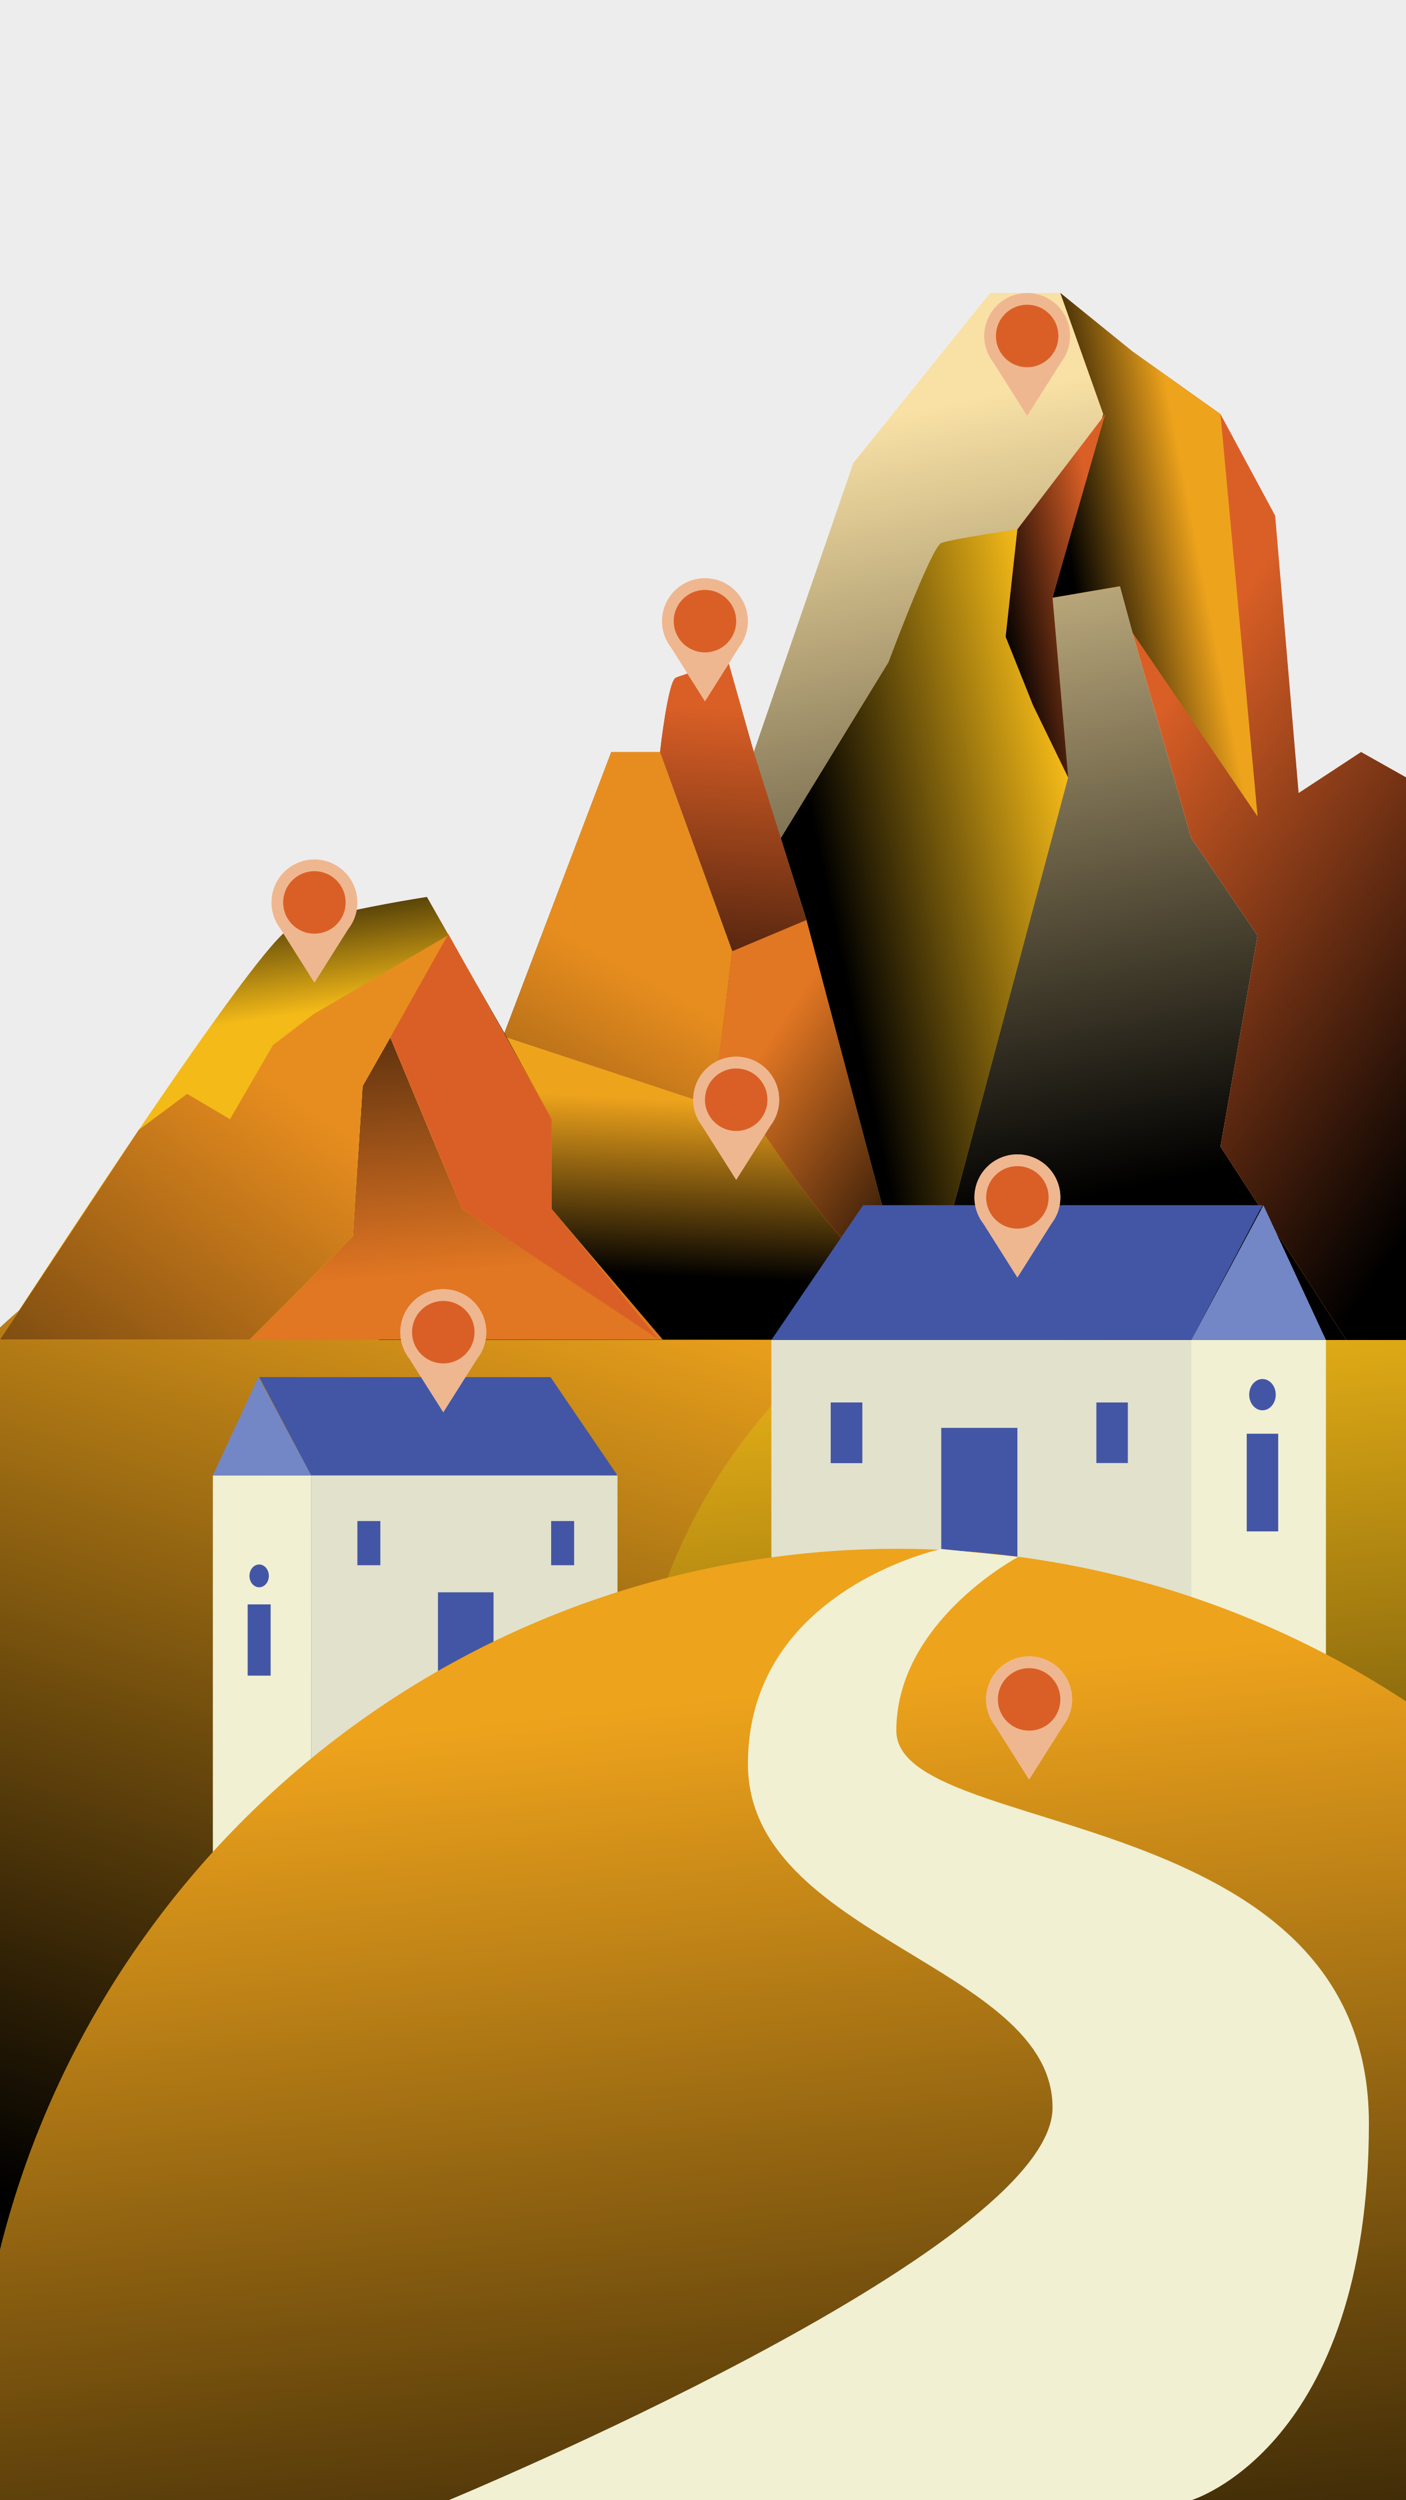 <svg id="Componente_1_1" data-name="Componente 1 – 1" xmlns="http://www.w3.org/2000/svg" xmlns:xlink="http://www.w3.org/1999/xlink" width="720" height="1280" viewBox="0 0 720 1280">
  <defs>
    <linearGradient id="linear-gradient" x1="0.57" y1="0.089" x2="0.352" y2="0.884" gradientUnits="objectBoundingBox">
      <stop offset="0" stop-opacity="0"/>
      <stop offset="1"/>
    </linearGradient>
    <linearGradient id="linear-gradient-2" x1="0.483" y1="0.054" x2="0.559" y2="1.067" xlink:href="#linear-gradient"/>
    <linearGradient id="linear-gradient-3" x1="0.339" y1="0.156" x2="0.482" y2="0.908" xlink:href="#linear-gradient"/>
    <linearGradient id="linear-gradient-4" x1="0.472" y1="0.317" x2="0.792" y2="0.998" xlink:href="#linear-gradient"/>
    <linearGradient id="linear-gradient-5" x1="0.677" y1="0.422" x2="0.163" y2="0.676" xlink:href="#linear-gradient"/>
    <linearGradient id="linear-gradient-6" x1="0.517" y1="0.161" x2="0.463" y2="1.58" xlink:href="#linear-gradient"/>
    <linearGradient id="linear-gradient-7" x1="0.65" y1="0.352" x2="0.28" y2="1.455" xlink:href="#linear-gradient"/>
    <linearGradient id="linear-gradient-8" x1="0.199" y1="0.422" x2="0.746" y2="1.098" xlink:href="#linear-gradient"/>
    <linearGradient id="linear-gradient-9" x1="0.96" y1="0.245" x2="0.281" y2="0.647" xlink:href="#linear-gradient"/>
    <linearGradient id="linear-gradient-10" x1="0.882" y1="0.284" x2="0.136" y2="0.832" xlink:href="#linear-gradient"/>
    <linearGradient id="linear-gradient-11" x1="0.456" y1="0.774" x2="0.247" y2="-0.302" xlink:href="#linear-gradient"/>
    <linearGradient id="linear-gradient-12" x1="0.341" y1="0.29" x2="0.267" y2="-0.04" xlink:href="#linear-gradient"/>
    <linearGradient id="linear-gradient-13" x1="0.525" y1="0.228" x2="0.472" y2="0.808" xlink:href="#linear-gradient"/>
    <linearGradient id="linear-gradient-14" x1="0.691" y1="0.432" x2="-0.512" y2="1.95" xlink:href="#linear-gradient"/>
    <linearGradient id="linear-gradient-15" x1="0.434" y1="0.168" x2="0.632" y2="1.408" xlink:href="#linear-gradient"/>
  </defs>
  <rect id="Retângulo_3" data-name="Retângulo 3" width="720" height="1280" fill="#eeedee"/>
  <g id="Grupo_2" data-name="Grupo 2" transform="translate(-1480 -1372)">
    <path id="Caminho_1" data-name="Caminho 1" d="M2049,2299.5a338.5,338.5,0,0,1-569,247.9V2051.6a338.4,338.4,0,0,1,569,247.9Z" fill="#eea31c"/>
  </g>
  <path id="Caminho_2" data-name="Caminho 2" d="M2049,2299.5a338.5,338.5,0,0,1-569,247.9V2051.6a338.4,338.4,0,0,1,569,247.9Z" transform="translate(-1480 -1372)" fill="url(#linear-gradient)" style="mix-blend-mode: overlay;isolation: isolate"/>
  <rect id="Retângulo_4" data-name="Retângulo 4" width="156.867" height="167" transform="translate(316.21 922) rotate(180)" fill="#e2e1cc"/>
  <rect id="Retângulo_5" data-name="Retângulo 5" width="28.455" height="54.721" transform="translate(252.734 869.897) rotate(180)" fill="#4356a5"/>
  <rect id="Retângulo_6" data-name="Retângulo 6" width="11.761" height="22.618" transform="translate(194.773 801.309) rotate(180)" fill="#4356a5"/>
  <rect id="Retângulo_7" data-name="Retângulo 7" width="50.343" height="201.657" transform="translate(109 755.343)" fill="#f1f0d3"/>
  <rect id="Retângulo_8" data-name="Retângulo 8" width="11.761" height="22.618" transform="translate(294.001 801.309) rotate(180)" fill="#4356a5"/>
  <rect id="Retângulo_9" data-name="Retângulo 9" width="11.761" height="36.481" transform="translate(138.593 857.845) rotate(180)" fill="#4356a5"/>
  <ellipse id="Elipse_11" data-name="Elipse 11" cx="4.961" cy="5.837" rx="4.961" ry="5.837" transform="translate(127.751 800.936)" fill="#4356a5"/>
  <path id="Caminho_3" data-name="Caminho 3" d="M1796.21,2127.358,1761.918,2077H1612.712l26.631,50.343Z" transform="translate(-1480 -1372)" fill="#4356a5"/>
  <path id="Caminho_4" data-name="Caminho 4" d="M1589,2127.343,1612.348,2077l27,50.343Z" transform="translate(-1480 -1372)" fill="#7387c6"/>
  <g id="Grupo_3" data-name="Grupo 3" transform="translate(-1480 -1372)">
    <path id="Caminho_5" data-name="Caminho 5" d="M2200,2017.09v528.82a286.5,286.5,0,1,1,0-528.82Z" fill="#f4ba18"/>
    <path id="Caminho_6" data-name="Caminho 6" d="M2200,2017.09v528.82a286.5,286.5,0,1,1,0-528.82Z" fill="url(#linear-gradient-2)" style="mix-blend-mode: overlay;isolation: isolate"/>
  </g>
  <rect id="Retângulo_10" data-name="Retângulo 10" width="215" height="142" transform="translate(395 680)" fill="#e2e1cc"/>
  <rect id="Retângulo_11" data-name="Retângulo 11" width="39" height="75" transform="translate(482 731)" fill="#4356a5"/>
  <rect id="Retângulo_12" data-name="Retângulo 12" width="16.12" height="31" transform="translate(561.44 718)" fill="#4356a5"/>
  <rect id="Retângulo_13" data-name="Retângulo 13" width="16.12" height="31" transform="translate(425.44 718)" fill="#4356a5"/>
  <rect id="Retângulo_14" data-name="Retângulo 14" width="69" height="164" transform="translate(679 850) rotate(180)" fill="#f1f0d3"/>
  <rect id="Retângulo_15" data-name="Retângulo 15" width="16.12" height="31" transform="translate(425.44 718)" fill="#4356a5"/>
  <rect id="Retângulo_16" data-name="Retângulo 16" width="16.12" height="50" transform="translate(638.44 734)" fill="#4356a5"/>
  <g id="Grupo_4" data-name="Grupo 4" transform="translate(-1480 -1372)">
    <path id="Caminho_7" data-name="Caminho 7" d="M2169.48,2058.01l-339-.01H1674l38-88,81-213h25s4-36,8-38,27-8,27-8l13,46,51-148,5.78-7.19c.01-.01.02-.03.03-.04L1987,1522h36l22,62-12,40-14,54,34.52-5.89L2060,1696l30,105,34,50-19,108Z" fill="#f9e1a5"/>
    <path id="Caminho_8" data-name="Caminho 8" d="M2169.48,2058.01l-339-.01H1674l38-88,81-213h25s4-36,8-38,27-8,27-8l13,46,51-148,5.78-7.19c.01-.01.02-.03.03-.04L1987,1522h36l22,62-12,40-14,54,34.52-5.89L2060,1696l30,105,34,50-19,108Z" fill="url(#linear-gradient-3)" style="mix-blend-mode: overlay;isolation: isolate"/>
    <path id="Caminho_9" data-name="Caminho 9" d="M2200,1769.97v288.04h-30.52L2105,1959l19-108-34-50-30-105v-25l-6.48,1.11L2019,1678l14-54,12-40-22-62,37,30,45,32,28,52,12,142,32-21Z" fill="#da5f26"/>
    <path id="Caminho_10" data-name="Caminho 10" d="M2200,1769.97v288.04h-30.52L2105,1959l19-108-34-50-30-105v-25l-6.48,1.11L2019,1678l14-54,12-40-22-62,37,30,45,32,28,52,12,142,32-21Z" fill="url(#linear-gradient-4)" style="mix-blend-mode: overlay;isolation: isolate"/>
    <path id="Caminho_11" data-name="Caminho 11" d="M2124,1790l-64-94-6.48-23.89L2019,1678l14-54,12-40-22-62,37,30,45,32Z" fill="#eea31c"/>
    <path id="Caminho_12" data-name="Caminho 12" d="M2124,1790l-64-94-6.48-23.89L2019,1678l14-54,12-40-22-62,37,30,45,32Z" fill="url(#linear-gradient-5)" style="mix-blend-mode: overlay;isolation: isolate"/>
    <path id="Caminho_13" data-name="Caminho 13" d="M1893,1843l-38,16-37-102s4-36,8-38,27-8,27-8l13,46Z" fill="#da5f26"/>
    <path id="Caminho_14" data-name="Caminho 14" d="M1893,1843l-38,16-37-102s4-36,8-38,27-8,27-8l13,46Z" fill="url(#linear-gradient-6)" style="mix-blend-mode: overlay;isolation: isolate"/>
    <path id="Caminho_15" data-name="Caminho 15" d="M1855,1859l-24.52,199H1674l38-88,81-213h25Z" fill="#e78d1f"/>
    <path id="Caminho_16" data-name="Caminho 16" d="M1855,1859l-24.52,199H1674l38-88,81-213h25Z" fill="url(#linear-gradient-7)" style="mix-blend-mode: overlay;isolation: isolate"/>
    <path id="Caminho_17" data-name="Caminho 17" d="M1893,1843l57.48,215.02L1830,2058l25-199Z" fill="#e17623"/>
    <path id="Caminho_18" data-name="Caminho 18" d="M1893,1843l57.48,215.02L1830,2058l25-199Z" fill="url(#linear-gradient-8)" style="mix-blend-mode: overlay;isolation: isolate"/>
    <path id="Caminho_19" data-name="Caminho 19" d="M2027,1770l-77,288-57-215-13.16-41.91L1935,1711s22-59,27-61,39-7,39-7l-6,55,14,35Z" fill="#f4ba18"/>
    <path id="Caminho_20" data-name="Caminho 20" d="M2027,1770l-77,288-57-215-13.16-41.91L1935,1711s22-59,27-61,39-7,39-7l-6,55,14,35Z" fill="url(#linear-gradient-9)" style="mix-blend-mode: overlay;isolation: isolate"/>
    <path id="Caminho_21" data-name="Caminho 21" d="M2019,1678l8,92-18-37-14-35,6-55,45-59Z" fill="#da5f26"/>
    <path id="Caminho_22" data-name="Caminho 22" d="M2019,1678l8,92-18-37-14-35,6-55,45-59Z" fill="url(#linear-gradient-10)" style="mix-blend-mode: overlay;isolation: isolate"/>
  </g>
  <g id="Grupo_13" data-name="Grupo 13" transform="translate(-1480 -1372)">
    <path id="Caminho_36" data-name="Caminho 36" d="M2045,2057.8l-225.631.01-211.615.01,52.926-52.926,4.991-76.864,14.2-24.956,36.705,87.845L1817.4,2057.8l-54.9-66.881V1945l-44.2-79.23,21.243,37.3L1866.316,1945s41.926,63.887,53.9,68.878S2045,2057.8,2045,2057.8Z" fill="#e17623"/>
    <path id="Caminho_37" data-name="Caminho 37" d="M2045,2057.8l-225.631.01-211.615.01,52.926-52.926,4.991-76.864,14.2-24.956,36.705,87.845L1817.4,2057.8l-54.9-66.881V1945l-44.2-79.23,21.243,37.3L1866.316,1945s41.926,63.887,53.9,68.878S2045,2057.8,2045,2057.8Z" fill="url(#linear-gradient-11)" style="mix-blend-mode: overlay;isolation: isolate"/>
    <path id="Caminho_38" data-name="Caminho 38" d="M1817.4,2057.8l-100.822-66.881-36.705-87.845-14.2,24.956-4.991,76.864-52.926,52.926H1480a.031.031,0,0,1,.01-.02c.01-.01.01-.01.01-.019a2.921,2.921,0,0,0,.19-.29c.1-.14.219-.339.379-.579l.25-.389c5.49-8.495,37.214-57.429,70.076-105.873l.1-.15c33.92-50.011,69.028-99.464,77.723-103.327a92.165,92.165,0,0,1,11.479-3.973c22.411-6.458,58.4-12,58.4-12l10.891,19.126.189.339,8.6,15.1,44.2,79.23v45.919Z" fill="#f4ba18"/>
    <path id="Caminho_39" data-name="Caminho 39" d="M1817.4,2057.8l-100.822-66.881-36.705-87.845-14.2,24.956-4.991,76.864-52.926,52.926H1480a.031.031,0,0,1,.01-.02c.01-.01.01-.01.01-.019a2.921,2.921,0,0,0,.19-.29c.1-.14.219-.339.379-.579l.25-.389c5.49-8.495,37.214-57.429,70.076-105.873l.1-.15c33.92-50.011,69.028-99.464,77.723-103.327a92.165,92.165,0,0,1,11.479-3.973c22.411-6.458,58.4-12,58.4-12l10.891,19.126.189.339,8.6,15.1,44.2,79.23v45.919Z" fill="url(#linear-gradient-12)" style="mix-blend-mode: overlay;isolation: isolate"/>
    <path id="Caminho_40" data-name="Caminho 40" d="M2045,2057.8l-225.631.01-56.869-66.891V1945l-22.959-41.926L1866.316,1945s41.926,63.887,53.9,68.878S2045,2057.8,2045,2057.8Z" fill="#eea31c"/>
    <path id="Caminho_41" data-name="Caminho 41" d="M2045,2057.8l-225.631.01-56.869-66.891V1945l-22.959-41.926L1866.316,1945s41.926,63.887,53.9,68.878S2045,2057.8,2045,2057.8Z" fill="url(#linear-gradient-13)" style="mix-blend-mode: overlay;isolation: isolate"/>
    <path id="Caminho_42" data-name="Caminho 42" d="M1709.693,1850.666l-29.5,51.838-.319.569-14.2,24.956-4.991,76.864-52.926,52.927h-9.723l-118.021-.02H1480l.02-.02.19-.29.379-.579.25-.389,70.076-105.873.1-.15,24.816-18.477L1597.792,1945l21.961-37.933,20.963-15.972,68.409-40.1Z" fill="#e78d1f"/>
    <path id="Caminho_43" data-name="Caminho 43" d="M1709.693,1850.666l-29.5,51.838-.319.569-14.2,24.956-4.991,76.864-52.926,52.927h-9.723l-118.021-.02H1480l.02-.02.19-.29.379-.579.25-.389,70.076-105.873.1-.15,24.816-18.477L1597.792,1945l21.961-37.933,20.963-15.972,68.409-40.1Z" fill="url(#linear-gradient-14)" style="mix-blend-mode: overlay;isolation: isolate"/>
    <path id="Caminho_44" data-name="Caminho 44" d="M1817.4,2057.8l-100.822-66.882-36.705-87.844.319-.569L1709.125,1851l.379-.669.09-.16,8.7,15.6,44.2,79.23v45.919Z" fill="#da5f26"/>
  </g>
  <g id="Grupo_18" data-name="Grupo 18" transform="translate(-1480 -1372)">
    <g id="Grupo_17" data-name="Grupo 17">
      <g id="Grupo_14" data-name="Grupo 14">
        <path id="Caminho_45" data-name="Caminho 45" d="M1863,1690a22,22,0,1,0-39.43,13.416h0L1841,1731l17.43-27.584h0A21.9,21.9,0,0,0,1863,1690Z" fill="#fff"/>
      </g>
      <g id="Grupo_16" data-name="Grupo 16">
        <g id="Grupo_15" data-name="Grupo 15" opacity="0.5">
          <path id="Caminho_46" data-name="Caminho 46" d="M1863,1690a22,22,0,1,0-39.43,13.416h0L1841,1731l17.43-27.584h0A21.9,21.9,0,0,0,1863,1690Z" fill="#e06f22"/>
        </g>
      </g>
    </g>
    <circle id="Elipse_12" data-name="Elipse 12" cx="16" cy="16" r="16" transform="translate(1825 1674)" fill="#da5f26"/>
  </g>
  <g id="Grupo_23" data-name="Grupo 23" transform="translate(-1480 -1372)">
    <g id="Grupo_22" data-name="Grupo 22">
      <g id="Grupo_19" data-name="Grupo 19">
        <path id="Caminho_47" data-name="Caminho 47" d="M2028,1544a22,22,0,1,0-39.43,13.416h0L2006,1585l17.43-27.584h0A21.9,21.9,0,0,0,2028,1544Z" fill="#fff"/>
      </g>
      <g id="Grupo_21" data-name="Grupo 21">
        <g id="Grupo_20" data-name="Grupo 20" opacity="0.5">
          <path id="Caminho_48" data-name="Caminho 48" d="M2028,1544a22,22,0,1,0-39.43,13.416h0L2006,1585l17.43-27.584h0A21.9,21.9,0,0,0,2028,1544Z" fill="#e06f22"/>
        </g>
      </g>
    </g>
    <circle id="Elipse_13" data-name="Elipse 13" cx="16" cy="16" r="16" transform="translate(1990 1528)" fill="#da5f26"/>
  </g>
  <g id="Grupo_28" data-name="Grupo 28" transform="translate(-1480 -1372)">
    <g id="Grupo_27" data-name="Grupo 27">
      <g id="Grupo_24" data-name="Grupo 24">
        <path id="Caminho_49" data-name="Caminho 49" d="M1663,1834a22,22,0,1,0-39.43,13.416h0L1641,1875l17.43-27.584h0A21.9,21.9,0,0,0,1663,1834Z" fill="#fff"/>
      </g>
      <g id="Grupo_26" data-name="Grupo 26">
        <g id="Grupo_25" data-name="Grupo 25" opacity="0.5">
          <path id="Caminho_50" data-name="Caminho 50" d="M1663,1834a22,22,0,1,0-39.43,13.416h0L1641,1875l17.43-27.584h0A21.9,21.9,0,0,0,1663,1834Z" fill="#e06f22"/>
        </g>
      </g>
    </g>
    <circle id="Elipse_14" data-name="Elipse 14" cx="16" cy="16" r="16" transform="translate(1625 1818)" fill="#da5f26"/>
  </g>
  <g id="Grupo_33" data-name="Grupo 33" transform="translate(-1480 -1372)">
    <g id="Grupo_32" data-name="Grupo 32">
      <g id="Grupo_29" data-name="Grupo 29">
        <path id="Caminho_51" data-name="Caminho 51" d="M1879,1935a22,22,0,1,0-39.43,13.416h0L1857,1976l17.43-27.584h0A21.9,21.9,0,0,0,1879,1935Z" fill="#fff"/>
      </g>
      <g id="Grupo_31" data-name="Grupo 31">
        <g id="Grupo_30" data-name="Grupo 30" opacity="0.5">
          <path id="Caminho_52" data-name="Caminho 52" d="M1879,1935a22,22,0,1,0-39.43,13.416h0L1857,1976l17.43-27.584h0A21.9,21.9,0,0,0,1879,1935Z" fill="#e06f22"/>
        </g>
      </g>
    </g>
    <circle id="Elipse_15" data-name="Elipse 15" cx="16" cy="16" r="16" transform="translate(1841 1919)" fill="#da5f26"/>
  </g>
  <path id="Caminho_53" data-name="Caminho 53" d="M2200,2243.03V2652H1480V2523.78c41.87-168.28,173.75-300.96,341.57-343.97A473.681,473.681,0,0,1,2200,2243.03Z" transform="translate(-1480 -1372)" fill="#eea31c"/>
  <path id="Caminho_54" data-name="Caminho 54" d="M2200,2243.03V2652H1480V2523.78c41.87-168.28,173.75-300.96,341.57-343.97A473.681,473.681,0,0,1,2200,2243.03Z" transform="translate(-1480 -1372)" fill="url(#linear-gradient-15)" style="mix-blend-mode: overlay;isolation: isolate"/>
  <path id="Caminho_55" data-name="Caminho 55" d="M1962,2165s-99,21-99,110,156,103,156,176-309.307,201-309.307,201H2090s91-27,91-193-242-145-242-201,62.5-88.972,62.5-88.972Z" transform="translate(-1480 -1372)" fill="#f1f0d3"/>
  <ellipse id="Elipse_16" data-name="Elipse 16" cx="6.8" cy="8" rx="6.8" ry="8" transform="translate(639.7 706)" fill="#4356a5"/>
  <path id="Caminho_56" data-name="Caminho 56" d="M1875,2058.02l47-69.02h204.5l-36.5,69Z" transform="translate(-1480 -1372)" fill="#4356a5"/>
  <path id="Caminho_57" data-name="Caminho 57" d="M2159,2058l-32-69-37,69Z" transform="translate(-1480 -1372)" fill="#7387c6"/>
  <g id="Grupo_38" data-name="Grupo 38" transform="translate(-1480 -1372)">
    <g id="Grupo_37" data-name="Grupo 37">
      <g id="Grupo_34" data-name="Grupo 34">
        <path id="Caminho_58" data-name="Caminho 58" d="M1729,2054a22,22,0,1,0-39.43,13.416h0L1707,2095l17.43-27.584h0A21.9,21.9,0,0,0,1729,2054Z" fill="#fff"/>
      </g>
      <g id="Grupo_36" data-name="Grupo 36">
        <g id="Grupo_35" data-name="Grupo 35" opacity="0.5">
          <path id="Caminho_59" data-name="Caminho 59" d="M1729,2054a22,22,0,1,0-39.43,13.416h0L1707,2095l17.43-27.584h0A21.9,21.9,0,0,0,1729,2054Z" fill="#e06f22"/>
        </g>
      </g>
    </g>
    <circle id="Elipse_17" data-name="Elipse 17" cx="16" cy="16" r="16" transform="translate(1691 2038)" fill="#da5f26"/>
  </g>
  <g id="Grupo_43" data-name="Grupo 43" transform="translate(-1480 -1372)">
    <g id="Grupo_42" data-name="Grupo 42">
      <g id="Grupo_39" data-name="Grupo 39">
        <path id="Caminho_60" data-name="Caminho 60" d="M2029,2242a22,22,0,1,0-39.43,13.416h0L2007,2283l17.43-27.584h0A21.9,21.9,0,0,0,2029,2242Z" fill="#fff"/>
      </g>
      <g id="Grupo_41" data-name="Grupo 41">
        <g id="Grupo_40" data-name="Grupo 40" opacity="0.5">
          <path id="Caminho_61" data-name="Caminho 61" d="M2029,2242a22,22,0,1,0-39.43,13.416h0L2007,2283l17.43-27.584h0A21.9,21.9,0,0,0,2029,2242Z" fill="#e06f22"/>
        </g>
      </g>
    </g>
    <circle id="Elipse_18" data-name="Elipse 18" cx="16" cy="16" r="16" transform="translate(1991 2226)" fill="#da5f26"/>
  </g>
  <g id="Grupo_48" data-name="Grupo 48" transform="translate(-1480 -1372)">
    <g id="Grupo_47" data-name="Grupo 47">
      <g id="Grupo_44" data-name="Grupo 44">
        <path id="Caminho_62" data-name="Caminho 62" d="M2023,1985a22,22,0,1,0-39.43,13.416h0L2001,2026l17.43-27.584h0A21.9,21.9,0,0,0,2023,1985Z" fill="#fff"/>
      </g>
      <g id="Grupo_46" data-name="Grupo 46">
        <g id="Grupo_45" data-name="Grupo 45" opacity="0.5">
          <path id="Caminho_63" data-name="Caminho 63" d="M2023,1985a22,22,0,1,0-39.43,13.416h0L2001,2026l17.43-27.584h0A21.9,21.9,0,0,0,2023,1985Z" fill="#e06f22"/>
        </g>
      </g>
    </g>
    <circle id="Elipse_19" data-name="Elipse 19" cx="16" cy="16" r="16" transform="translate(1985 1969)" fill="#da5f26"/>
  </g>
</svg>
